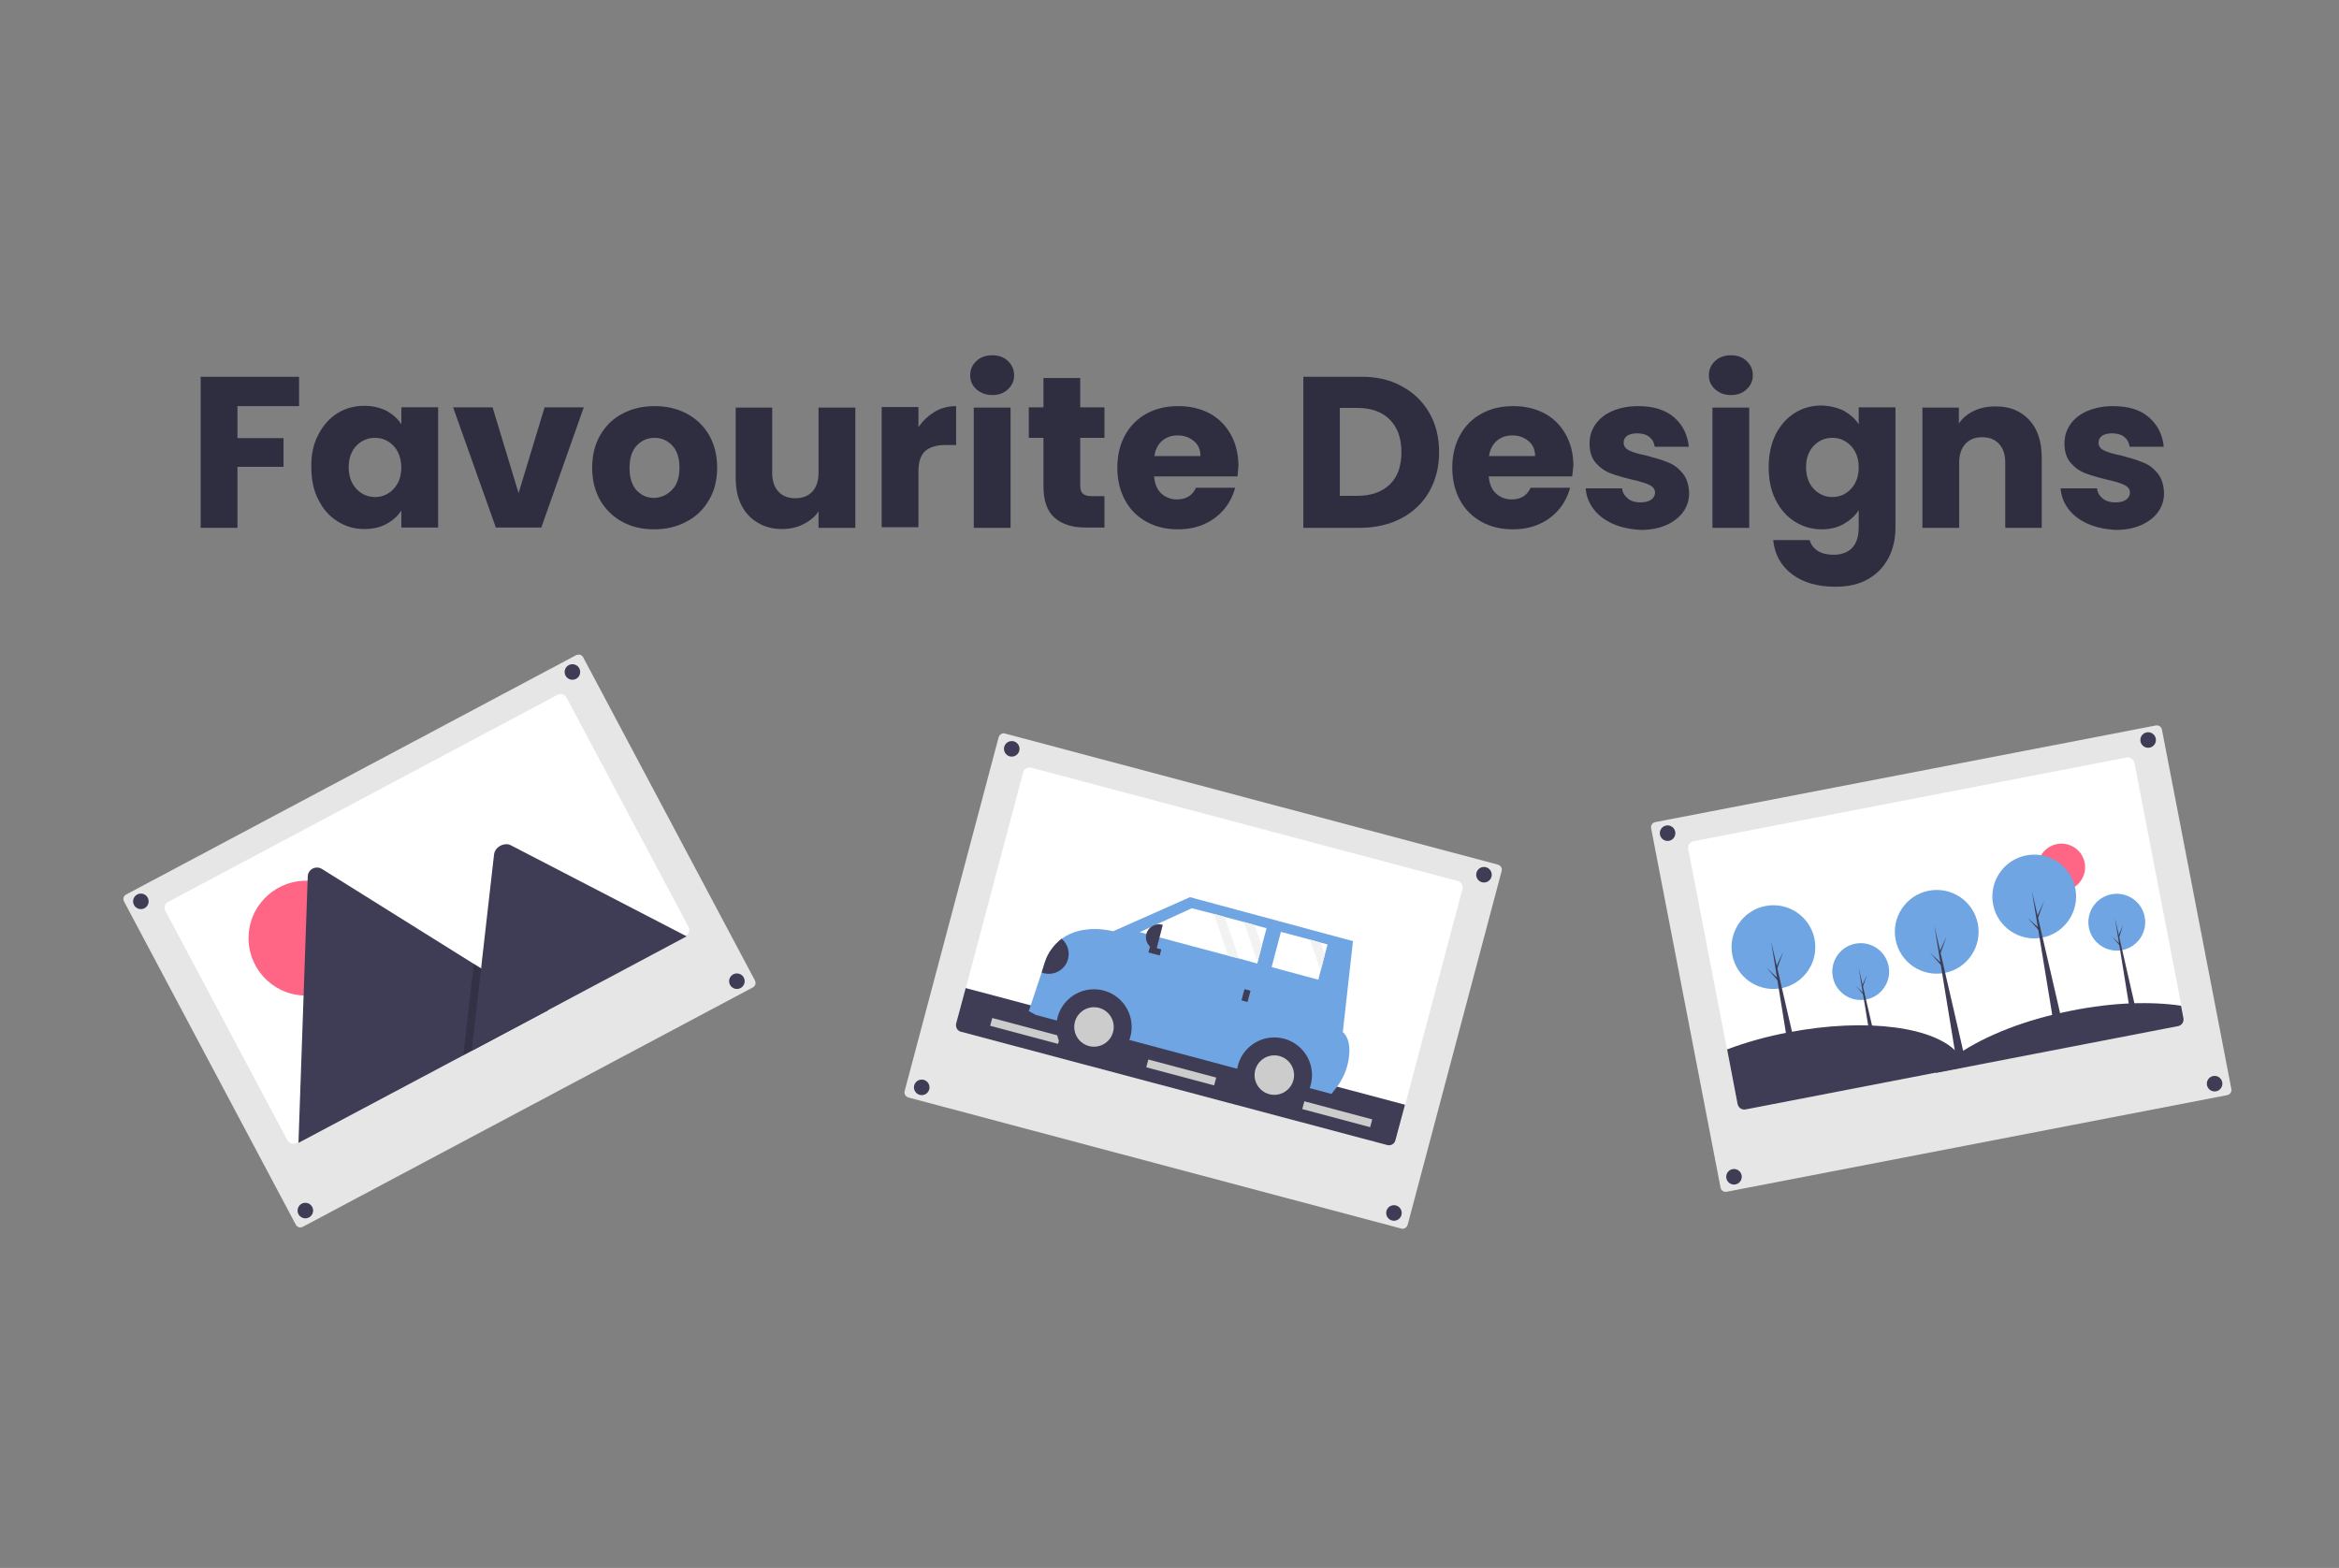 <?xml version="1.0" encoding="utf-8"?>
<!-- Generator: Adobe Illustrator 22.1.0, SVG Export Plug-In . SVG Version: 6.00 Build 0)  -->
<svg version="1.1" id="fad6bd40-d7a1-475a-8cb8-f1a0445f95b8"
	 xmlns="http://www.w3.org/2000/svg" xmlns:xlink="http://www.w3.org/1999/xlink" x="0px" y="0px" viewBox="0 0 782.1 524.3"
	 style="enable-background:new 0 0 782.1 524.3;" xml:space="preserve">
<rect x="0" y="0" width="782.1" height="524.3" fill="#808080" stroke="none"/>
<style type="text/css">
	.st0{fill:#2F2E41;}
	.st1{fill:#E6E6E6;}
	.st2{fill:#FFFFFF;}
	.st3{fill:#FF6584;}
	.st4{fill:#3F3D56;}
	.st5{fill:#6FA5E2;}
	.st6{opacity:0.2;enable-background:new    ;}
	.st7{fill:#CCCCCC;}
	.st8{fill:#F2F2F2;}
</style>
<g>
	<path class="st0" d="M100,125.9v9.9H79.4v10.7h15.4v9.6H79.4v20.4H67.1v-50.5H100z"/>
	<path class="st0" d="M106.4,145.4c1.6-3.1,3.7-5.5,6.4-7.2c2.7-1.7,5.7-2.5,9-2.5c2.8,0,5.3,0.6,7.5,1.7c2.1,1.2,3.8,2.7,4.9,4.5
		v-5.7h12.3v40.2h-12.3v-5.7c-1.2,1.9-2.9,3.4-5,4.5c-2.1,1.2-4.6,1.7-7.5,1.7c-3.3,0-6.2-0.9-8.9-2.6c-2.7-1.7-4.8-4.1-6.4-7.3
		c-1.6-3.1-2.3-6.8-2.3-10.9C104,152.1,104.8,148.5,106.4,145.4z M131.6,149.1c-1.7-1.8-3.8-2.7-6.2-2.7c-2.4,0-4.5,0.9-6.2,2.6
		c-1.7,1.8-2.6,4.2-2.6,7.2c0,3.1,0.9,5.5,2.6,7.3c1.7,1.8,3.8,2.7,6.2,2.7c2.4,0,4.5-0.9,6.2-2.7c1.7-1.8,2.6-4.2,2.6-7.3
		C134.1,153.3,133.3,150.9,131.6,149.1z"/>
	<path class="st0" d="M173.4,164.9l8.7-28.7h13.1L181,176.4h-15.2l-14.3-40.2h13.2L173.4,164.9z"/>
	<path class="st0" d="M208.1,174.5c-3.1-1.7-5.6-4.1-7.4-7.2c-1.8-3.1-2.7-6.8-2.7-10.9c0-4.1,0.9-7.8,2.7-10.9
		c1.8-3.1,4.3-5.6,7.5-7.2c3.2-1.7,6.7-2.5,10.7-2.5c3.9,0,7.5,0.8,10.7,2.5c3.2,1.7,5.7,4.1,7.5,7.2c1.8,3.1,2.7,6.8,2.7,10.9
		c0,4.1-0.9,7.8-2.8,10.9c-1.8,3.1-4.4,5.6-7.6,7.2c-3.2,1.7-6.8,2.5-10.7,2.5C214.8,177,211.2,176.2,208.1,174.5z M224.7,163.8
		c1.7-1.7,2.5-4.2,2.5-7.4c0-3.2-0.8-5.7-2.4-7.4c-1.6-1.7-3.6-2.6-5.9-2.6c-2.4,0-4.4,0.9-6,2.6c-1.6,1.7-2.4,4.2-2.4,7.5
		c0,3.2,0.8,5.7,2.3,7.4c1.6,1.7,3.5,2.6,5.9,2.6C221.1,166.4,223.1,165.5,224.7,163.8z"/>
	<path class="st0" d="M286,136.3v40.2h-12.3V171c-1.2,1.8-2.9,3.2-5.1,4.3c-2.1,1.1-4.5,1.6-7.1,1.6c-3.1,0-5.8-0.7-8.1-2.1
		c-2.4-1.4-4.2-3.3-5.5-5.9c-1.3-2.6-1.9-5.6-1.9-9.1v-23.5h12.2v21.8c0,2.7,0.7,4.8,2.1,6.3c1.4,1.5,3.3,2.2,5.6,2.2
		c2.4,0,4.3-0.7,5.7-2.2c1.4-1.5,2.1-3.6,2.1-6.3v-21.8H286z"/>
	<path class="st0" d="M312.5,137.7c2.2-1.3,4.6-1.9,7.2-1.9v13h-3.4c-3.1,0-5.4,0.7-6.9,2c-1.5,1.3-2.3,3.6-2.3,6.9v18.6h-12.3
		v-40.2h12.3v6.7C308.6,140.7,310.4,139,312.5,137.7z"/>
	<path class="st0" d="M326.5,130.2c-1.4-1.3-2.1-2.8-2.1-4.7c0-1.9,0.7-3.5,2.1-4.8c1.4-1.3,3.1-1.9,5.3-1.9c2.1,0,3.9,0.6,5.2,1.9
		c1.4,1.3,2.1,2.9,2.1,4.8c0,1.9-0.7,3.4-2.1,4.7c-1.4,1.3-3.1,1.9-5.2,1.9C329.7,132.1,327.9,131.4,326.5,130.2z M337.9,136.3v40.2
		h-12.3v-40.2H337.9z"/>
	<path class="st0" d="M369.3,166v10.4H363c-4.5,0-7.9-1.1-10.4-3.3c-2.5-2.2-3.7-5.7-3.7-10.7v-16h-4.9v-10.2h4.9v-9.8h12.3v9.8h8.1
		v10.2h-8.1v16.1c0,1.2,0.3,2.1,0.9,2.6c0.6,0.5,1.5,0.8,2.9,0.8H369.3z"/>
	<path class="st0" d="M413.8,159.3h-27.9c0.2,2.5,1,4.4,2.4,5.7c1.4,1.3,3.2,2,5.2,2c3.1,0,5.2-1.3,6.4-3.9H413
		c-0.7,2.6-1.9,5-3.6,7.1c-1.8,2.1-3.9,3.8-6.6,5c-2.6,1.2-5.6,1.8-8.9,1.8c-3.9,0-7.4-0.8-10.5-2.5c-3.1-1.7-5.5-4.1-7.2-7.2
		c-1.7-3.1-2.6-6.8-2.6-10.9c0-4.2,0.9-7.8,2.6-10.9c1.7-3.1,4.1-5.5,7.2-7.2c3.1-1.7,6.6-2.5,10.6-2.5c3.9,0,7.3,0.8,10.4,2.4
		c3,1.6,5.4,4,7.1,7c1.7,3,2.6,6.6,2.6,10.6C414,156.9,413.9,158.1,413.8,159.3z M401.4,152.5c0-2.1-0.7-3.8-2.2-5
		c-1.4-1.2-3.2-1.9-5.4-1.9c-2.1,0-3.8,0.6-5.2,1.8c-1.4,1.2-2.3,2.9-2.6,5.1H401.4z"/>
	<path class="st0" d="M468.6,129.1c4,2.1,7.1,5.1,9.3,8.9c2.2,3.8,3.3,8.2,3.3,13.2c0,4.9-1.1,9.3-3.3,13.2
		c-2.2,3.8-5.3,6.8-9.3,8.9c-4,2.1-8.7,3.2-13.9,3.2h-18.9v-50.5h18.9C460,125.9,464.6,126.9,468.6,129.1z M464.7,162
		c2.6-2.5,3.9-6.1,3.9-10.8c0-4.7-1.3-8.3-3.9-10.9c-2.6-2.6-6.2-3.9-10.9-3.9H448v29.4h5.8C458.5,165.8,462.1,164.5,464.7,162z"/>
	<path class="st0" d="M525.7,159.3h-27.9c0.2,2.5,1,4.4,2.4,5.7c1.4,1.3,3.2,2,5.2,2c3.1,0,5.2-1.3,6.4-3.9H525
		c-0.7,2.6-1.9,5-3.6,7.1c-1.8,2.1-3.9,3.8-6.6,5c-2.6,1.2-5.6,1.8-8.9,1.8c-3.9,0-7.4-0.8-10.5-2.5c-3.1-1.7-5.5-4.1-7.2-7.2
		c-1.7-3.1-2.6-6.8-2.6-10.9c0-4.2,0.9-7.8,2.6-10.9c1.7-3.1,4.1-5.5,7.2-7.2c3.1-1.7,6.6-2.5,10.6-2.5c3.9,0,7.3,0.8,10.4,2.4
		c3,1.6,5.4,4,7.1,7c1.7,3,2.6,6.6,2.6,10.6C525.9,156.9,525.9,158.1,525.7,159.3z M513.3,152.5c0-2.1-0.7-3.8-2.2-5
		c-1.4-1.2-3.2-1.9-5.4-1.9c-2.1,0-3.8,0.6-5.2,1.8c-1.4,1.2-2.3,2.9-2.6,5.1H513.3z"/>
	<path class="st0" d="M539.4,175.2c-2.7-1.2-4.9-2.8-6.5-4.9c-1.6-2.1-2.5-4.4-2.7-7h12.2c0.1,1.4,0.8,2.5,1.9,3.4s2.6,1.3,4.2,1.3
		c1.5,0,2.7-0.3,3.6-0.9c0.8-0.6,1.3-1.4,1.3-2.3c0-1.2-0.6-2-1.8-2.6c-1.2-0.6-3.1-1.2-5.8-1.8c-2.9-0.7-5.3-1.4-7.2-2.1
		c-1.9-0.7-3.6-1.9-5-3.5c-1.4-1.6-2.1-3.8-2.1-6.5c0-2.3,0.6-4.4,1.9-6.3c1.3-1.9,3.1-3.4,5.6-4.5c2.5-1.1,5.4-1.7,8.8-1.7
		c5,0,9,1.2,11.9,3.7c2.9,2.5,4.6,5.8,5,9.9h-11.4c-0.2-1.4-0.8-2.5-1.8-3.3c-1-0.8-2.4-1.2-4.1-1.2c-1.4,0-2.5,0.3-3.3,0.8
		c-0.8,0.6-1.2,1.3-1.2,2.3c0,1.2,0.6,2,1.8,2.6c1.2,0.6,3.1,1.2,5.7,1.7c3,0.8,5.4,1.5,7.3,2.3c1.9,0.7,3.5,1.9,4.9,3.6
		c1.4,1.7,2.1,3.9,2.2,6.7c0,2.4-0.7,4.5-2,6.3c-1.3,1.8-3.2,3.3-5.7,4.4c-2.5,1.1-5.3,1.6-8.6,1.6
		C545.3,177,542.1,176.4,539.4,175.2z"/>
	<path class="st0" d="M573.5,130.2c-1.4-1.3-2.1-2.8-2.1-4.7c0-1.9,0.7-3.5,2.1-4.8c1.4-1.3,3.1-1.9,5.3-1.9c2.1,0,3.9,0.6,5.2,1.9
		c1.4,1.3,2.1,2.9,2.1,4.8c0,1.9-0.7,3.4-2.1,4.7c-1.4,1.3-3.1,1.9-5.2,1.9C576.6,132.1,574.9,131.4,573.5,130.2z M584.9,136.3v40.2
		h-12.3v-40.2H584.9z"/>
	<path class="st0" d="M616.6,137.4c2.1,1.2,3.8,2.7,4.9,4.5v-5.7h12.3v40.1c0,3.7-0.7,7-2.2,10c-1.5,3-3.7,5.4-6.7,7.2
		c-3,1.8-6.7,2.7-11.2,2.7c-6,0-10.8-1.4-14.5-4.2c-3.7-2.8-5.8-6.6-6.3-11.4h12.2c0.4,1.5,1.3,2.7,2.7,3.6c1.4,0.9,3.2,1.3,5.3,1.3
		c2.5,0,4.6-0.7,6.1-2.2c1.5-1.5,2.3-3.8,2.3-7v-5.7c-1.2,1.9-2.9,3.4-5,4.6c-2.1,1.2-4.6,1.8-7.4,1.8c-3.3,0-6.3-0.9-9-2.6
		c-2.7-1.7-4.8-4.1-6.4-7.3c-1.6-3.1-2.3-6.8-2.3-10.9c0-4.1,0.8-7.8,2.3-10.9c1.6-3.1,3.7-5.5,6.4-7.2c2.7-1.7,5.7-2.5,9-2.5
		C611.9,135.7,614.4,136.3,616.6,137.4z M618.9,149.1c-1.7-1.8-3.8-2.7-6.2-2.7s-4.5,0.9-6.2,2.6c-1.7,1.8-2.6,4.2-2.6,7.2
		c0,3.1,0.9,5.5,2.6,7.3c1.7,1.8,3.8,2.7,6.2,2.7s4.5-0.9,6.2-2.7c1.7-1.8,2.6-4.2,2.6-7.3C621.5,153.3,620.6,150.9,618.9,149.1z"/>
	<path class="st0" d="M678.5,140.4c2.8,3,4.2,7.2,4.2,12.6v23.5h-12.2v-21.8c0-2.7-0.7-4.8-2.1-6.3c-1.4-1.5-3.3-2.2-5.6-2.2
		c-2.4,0-4.2,0.7-5.6,2.2c-1.4,1.5-2.1,3.6-2.1,6.3v21.8h-12.3v-40.2H655v5.3c1.2-1.8,2.9-3.2,5-4.2c2.1-1,4.5-1.5,7.1-1.5
		C671.9,135.8,675.7,137.4,678.5,140.4z"/>
	<path class="st0" d="M698.2,175.2c-2.7-1.2-4.9-2.8-6.5-4.9c-1.6-2.1-2.5-4.4-2.7-7h12.2c0.1,1.4,0.8,2.5,1.9,3.4s2.6,1.3,4.2,1.3
		c1.5,0,2.7-0.3,3.6-0.9c0.8-0.6,1.3-1.4,1.3-2.3c0-1.2-0.6-2-1.8-2.6c-1.2-0.6-3.1-1.2-5.8-1.8c-2.9-0.7-5.3-1.4-7.2-2.1
		c-1.9-0.7-3.6-1.9-5-3.5c-1.4-1.6-2.1-3.8-2.1-6.5c0-2.3,0.6-4.4,1.9-6.3c1.3-1.9,3.1-3.4,5.6-4.5c2.5-1.1,5.4-1.7,8.8-1.7
		c5,0,9,1.2,11.9,3.7c2.9,2.5,4.6,5.8,5,9.9h-11.4c-0.2-1.4-0.8-2.5-1.8-3.3c-1-0.8-2.4-1.2-4.1-1.2c-1.4,0-2.5,0.3-3.3,0.8
		c-0.8,0.6-1.2,1.3-1.2,2.3c0,1.2,0.6,2,1.8,2.6c1.2,0.6,3.1,1.2,5.7,1.7c3,0.8,5.4,1.5,7.3,2.3c1.9,0.7,3.5,1.9,4.9,3.6
		c1.4,1.7,2.1,3.9,2.2,6.7c0,2.4-0.7,4.5-2,6.3c-1.3,1.8-3.2,3.3-5.7,4.4c-2.5,1.1-5.3,1.6-8.6,1.6C704.1,177,701,176.4,698.2,175.2
		z"/>
</g>
<path class="st1" d="M553.5,274.9c-1,0.2-1.6,1.1-1.4,2.1l23.2,120.1c0.2,1,1.1,1.6,2.1,1.4l167.3-32.3c1-0.2,1.6-1.1,1.4-2.1
	L722.9,244c-0.2-1-1.1-1.6-2.1-1.4L553.5,274.9z"/>
<path class="st2" d="M713.7,255.1l16.5,85.3c0.2,1.2-0.5,2.3-1.7,2.6l-144.9,28c-0.1,0-0.2,0-0.3,0c-1.1,0.1-2-0.7-2.3-1.8
	l-16.5-85.3c-0.2-1.2,0.5-2.3,1.7-2.6l144.9-28C712.3,253.2,713.4,253.9,713.7,255.1z"/>
<circle class="st3" cx="689.3" cy="290" r="7.9"/>
<circle class="st4" cx="557.6" cy="278.6" r="2.6"/>
<ellipse transform="matrix(0.982 -0.19 0.19 0.982 -33.935 140.744)" class="st4" cx="718.1" cy="247.6" rx="2.6" ry="2.6"/>
<circle class="st4" cx="579.8" cy="393.5" r="2.6"/>
<ellipse transform="matrix(0.982 -0.19 0.19 0.982 -55.342 147.047)" class="st4" cx="740.3" cy="362.5" rx="2.6" ry="2.6"/>
<ellipse transform="matrix(0.982 -0.19 0.19 0.982 -50.377 123.916)" class="st5" cx="622" cy="325" rx="9.5" ry="9.5"/>
<polygon class="st4" points="628.3,353 626.4,353.4 621.5,323.7 "/>
<polygon class="st4" points="622.8,329.2 624.3,326 622.9,329.9 622.6,329.6 "/>
<polygon class="st4" points="623.1,332.1 620.5,329.7 623.3,332.8 623.4,332.4 "/>
<ellipse transform="matrix(0.982 -0.19 0.19 0.982 -45.681 139.867)" class="st5" cx="707.6" cy="308.5" rx="9.5" ry="9.5"/>
<polygon class="st4" points="713.9,336.4 712,336.8 707.2,307.1 "/>
<polygon class="st4" points="708.4,312.7 709.9,309.4 708.6,313.4 708.2,313 "/>
<polygon class="st4" points="708.8,315.6 706.2,313.2 708.9,316.3 709.1,315.9 "/>
<ellipse transform="matrix(0.982 -0.19 0.19 0.982 -47.377 128.506)" class="st5" cx="647.4" cy="311.7" rx="14" ry="14"/>
<polygon class="st4" points="656.8,353 654,353.5 646.8,309.6 "/>
<polygon class="st4" points="648.7,317.9 650.9,313.1 648.8,318.9 648.4,318.4 "/>
<polygon class="st4" points="649.2,322.2 645.3,318.5 649.4,323.2 649.6,322.5 "/>
<ellipse transform="matrix(0.982 -0.19 0.19 0.982 -44.552 134.481)" class="st5" cx="680" cy="299.9" rx="14" ry="14"/>
<polygon class="st4" points="689.4,341.2 686.6,341.7 679.4,297.9 "/>
<polygon class="st4" points="681.3,306.1 683.5,301.3 681.4,307.1 681,306.6 "/>
<polygon class="st4" points="681.8,310.4 677.9,306.8 682,311.4 682.2,310.8 "/>
<ellipse transform="matrix(0.982 -0.19 0.19 0.982 -49.335 118.236)" class="st5" cx="592.8" cy="316.8" rx="14" ry="14"/>
<polygon class="st4" points="602.2,358 599.3,358.6 592.2,314.7 "/>
<polygon class="st4" points="594.1,322.9 596.3,318.2 594.2,324 593.8,323.5 "/>
<polygon class="st4" points="594.5,327.2 590.7,323.6 594.8,328.3 595,327.6 "/>
<path class="st4" d="M657,356.8L583.6,371c-0.1,0-0.2,0-0.3,0c-1.1,0.1-2-0.7-2.3-1.8l-3.5-18.3c6.7-2.5,13.6-4.4,20.6-5.7
	c26.1-5,49.3-1.8,56.7,7.2C655.8,353.6,656.6,355.2,657,356.8z"/>
<path class="st4" d="M729.3,336.3l0.8,4.2c0.2,1.2-0.5,2.3-1.7,2.6l-81.2,15.7c2.2-2.4,4.8-4.5,7.5-6.3c9.1-6.2,22.6-11.6,38.2-14.6
	C706.4,335.2,719.2,334.8,729.3,336.3z"/>
<path class="st1" d="M193.4,218.9c-0.3,0-0.6,0.1-0.8,0.2l-150.4,80c-0.9,0.5-1.2,1.5-0.7,2.4l57.4,108c0.5,0.9,1.5,1.2,2.4,0.7
	l150.4-80c0.9-0.5,1.2-1.5,0.7-2.4l-57.4-108c-0.2-0.4-0.6-0.7-1.1-0.9C193.8,218.9,193.6,218.9,193.4,218.9z"/>
<path class="st2" d="M189.4,233.2l40.8,76.7c0.6,1.1,0.2,2.4-0.9,3c0,0,0,0,0,0L99.1,382.2c-0.1,0.1-0.2,0.1-0.3,0.1
	c-1,0.4-2.2-0.1-2.7-1l-40.8-76.7c-0.6-1.1-0.2-2.4,0.9-3c0,0,0,0,0,0l130.3-69.3C187.5,231.7,188.8,232.1,189.4,233.2
	C189.4,233.2,189.4,233.2,189.4,233.2z"/>
<ellipse transform="matrix(0.16 -0.987 0.987 0.16 -223.797 364.567)" class="st3" cx="102.4" cy="313.8" rx="19.2" ry="19.2"/>
<path class="st4" d="M183.3,337.8L100.1,382c-0.1,0.1-0.2,0.1-0.3,0.1l3.1-89c0-1.7,1.5-3.1,3.2-3c0.6,0,1.1,0.2,1.6,0.5l50.7,31.7
	l2.4,1.5L183.3,337.8z"/>
<polygon class="st6" points="183.3,337.8 154.9,352.9 158.1,325.2 158.3,323.2 158.4,322.2 160.8,323.7 "/>
<path class="st4" d="M229.6,313.1l-71.9,38.3l3.2-27.7l0.2-2l4.1-36c0.3-2.4,3.1-4,5.3-3.2c0.1,0.1,0.3,0.1,0.4,0.2L229.6,313.1z"/>
<circle class="st4" cx="47.1" cy="301.4" r="2.6"/>
<circle class="st4" cx="191.4" cy="224.7" r="2.6"/>
<circle class="st4" cx="102.1" cy="404.8" r="2.6"/>
<circle class="st4" cx="246.4" cy="328.1" r="2.6"/>
<path class="st1" d="M468.5,410.8c1,0.3,1.9-0.3,2.2-1.3l31.4-118.2c0.3-1-0.3-1.9-1.3-2.2l-164.7-43.8c-1-0.3-1.9,0.3-2.2,1.3
	l-31.4,118.2c-0.3,1,0.3,1.9,1.3,2.2c0,0,0,0,0,0L468.5,410.8z"/>
<path class="st2" d="M489,297.3l-22.3,84c-0.3,1.2-1.5,1.9-2.7,1.6l-142.6-37.9c-0.1,0-0.2-0.1-0.3-0.1c-1-0.4-1.5-1.5-1.3-2.6
	l22.3-84c0.3-1.2,1.5-1.9,2.7-1.6l142.6,37.9C488.6,294.9,489.3,296.1,489,297.3z"/>
<path class="st4" d="M469.8,369.4l-3.2,11.9c-0.3,1.2-1.5,1.9-2.7,1.6l-142.6-37.9c-0.1,0-0.2-0.1-0.3-0.1c-1-0.4-1.5-1.5-1.3-2.6
	l3.2-11.9L469.8,369.4z"/>
<rect x="393.8" y="346.8" transform="matrix(0.257 -0.966 0.966 0.257 -52.938 648.178)" class="st7" width="2.7" height="23.5"/>
<rect x="341.6" y="332.9" transform="matrix(0.257 -0.966 0.966 0.257 -78.286 587.448)" class="st7" width="2.7" height="23.5"/>
<rect x="445.9" y="360.7" transform="matrix(0.257 -0.966 0.966 0.257 -27.59 708.908)" class="st7" width="2.7" height="23.5"/>
<circle class="st4" cx="338.3" cy="250.4" r="2.6"/>
<circle class="st4" cx="496.2" cy="292.5" r="2.6"/>
<circle class="st4" cx="308.2" cy="363.6" r="2.6"/>
<circle class="st4" cx="466.1" cy="405.6" r="2.6"/>
<rect x="440.3" y="358.1" transform="matrix(0.258 -0.966 0.966 0.258 -24.676 697.089)" class="st4" width="2.1" height="13"/>
<path class="st5" d="M344,338.1l2.4,1.3l98.8,26.4l1.4-1.8c2.5-3.1,4.1-6.9,4.5-10.9c0.3-3,0-6.1-2.1-8l3.4-30.4L397.9,300
	l-25.7,11.4c0,0-9.9-2.8-17.2,2.5c-2.6,2-4.6,4.7-5.6,7.8l-1.1,3.5L344,338.1z"/>
<circle class="st4" cx="365.8" cy="343.4" r="12.6"/>
<circle class="st7" cx="365.8" cy="343.4" r="6.6"/>
<circle class="st4" cx="426.1" cy="359.5" r="12.6"/>
<circle class="st7" cx="426.1" cy="359.5" r="6.6"/>
<polygon class="st2" points="381.1,311.7 410.7,319.6 414.3,320.5 420.4,322.2 420.5,321.7 421.9,316.4 423.5,310.4 419.5,309.3 
	415.9,308.3 409.5,306.6 405.9,305.6 398.5,303.7 "/>
<polygon class="st2" points="425.2,323.4 440.8,327.6 441.6,324.5 443,319.2 443.9,315.8 441.6,315.2 438,314.2 428.3,311.6 "/>
<rect x="414.5" y="331.6" transform="matrix(0.258 -0.966 0.966 0.258 -12.157 649.372)" class="st4" width="3.9" height="2.1"/>
<rect x="385" y="315.8" transform="matrix(0.258 -0.966 0.966 0.258 -20.388 608.926)" class="st4" width="2.1" height="3.9"/>
<path class="st4" d="M386.6,317.7l-0.2-0.1c-2.3-0.6-3.7-3-3.1-5.3l0,0c0.6-2.3,3-3.7,5.3-3.1l0.2,0.1l0,0L386.6,317.7L386.6,317.7z
	"/>
<path class="st4" d="M348.3,325.2c3.4,1.3,7.3-0.4,8.6-3.8c1-2.6,0.3-5.6-1.9-7.5c-2.6,2-4.6,4.7-5.6,7.8L348.3,325.2z"/>
<polygon class="st8" points="415.9,308.3 420.5,321.7 421.9,316.4 419.5,309.3 "/>
<polygon class="st8" points="438,314.2 441.6,324.5 443,319.2 441.6,315.2 "/>
<polygon class="st8" points="405.9,305.6 410.7,319.6 414.3,320.5 409.5,306.6 "/>
</svg>
